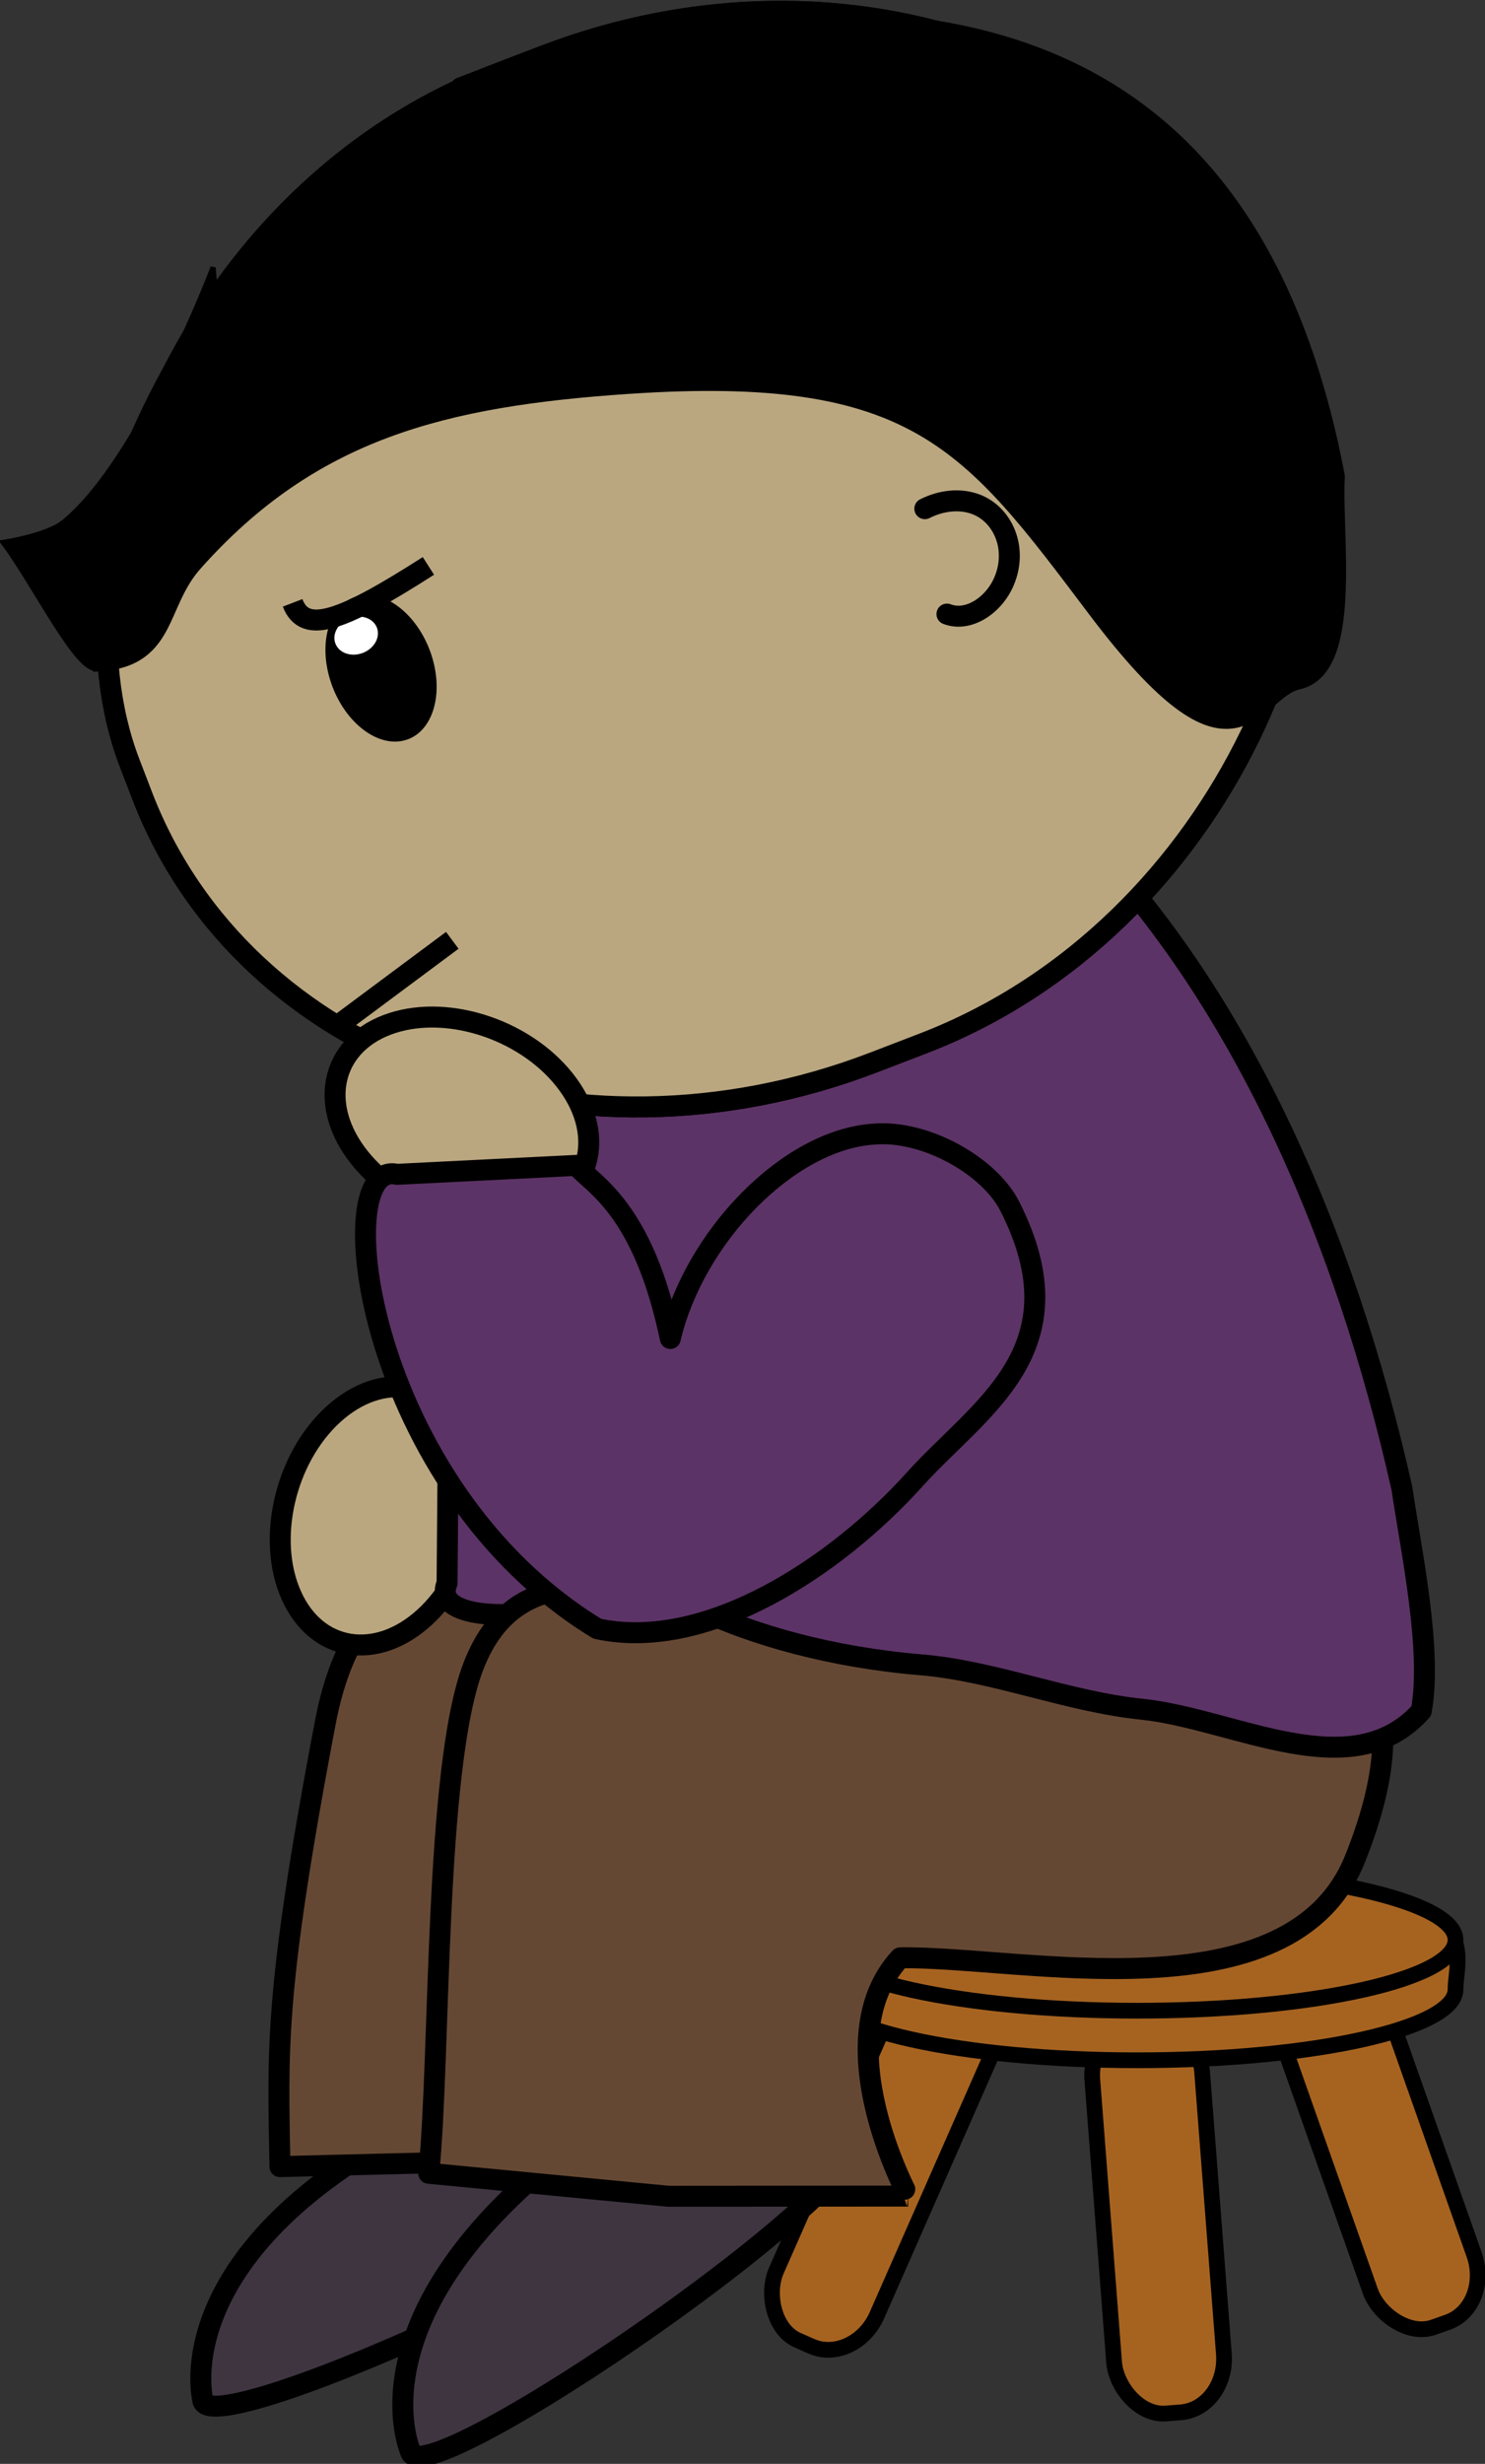<?xml version="1.0" encoding="UTF-8" standalone="no"?>
<!-- Created with Inkscape (http://www.inkscape.org/) -->

<svg
   xmlns:dc="http://purl.org/dc/elements/1.1/"
   xmlns:cc="http://creativecommons.org/ns#"
   xmlns:rdf="http://www.w3.org/1999/02/22-rdf-syntax-ns#"
   xmlns:svg="http://www.w3.org/2000/svg"
   xmlns="http://www.w3.org/2000/svg"
   xmlns:sodipodi="http://sodipodi.sourceforge.net/DTD/sodipodi-0.dtd"
   xmlns:inkscape="http://www.inkscape.org/namespaces/inkscape"
   width="201.471"
   height="334.102"
   id="svg91778"
   version="1.1"
   inkscape:version="0.48.4 r9939"
   sodipodi:docname="New document 33">
  <rect width="100%" height="100%" fill="#333333" stroke="none"/>
  <defs
     id="defs91780">
    <clipPath
       clipPathUnits="userSpaceOnUse"
       id="clipPath9977">
      <rect
         ry="58.389"
         rx="58.097"
         y="620.688"
         x="-931.532"
         height="442.301"
         width="723.808"
         id="rect9979"
         style="color:#000000;fill:none;stroke:#000000;stroke-width:3.887;stroke-linecap:butt;stroke-miterlimit:4;stroke-opacity:1;stroke-dasharray:none;stroke-dashoffset:0;marker:none;visibility:visible;display:inline;overflow:visible;enable-background:accumulate"
         transform="scale(-1,1)" />
    </clipPath>
  </defs>
  <sodipodi:namedview
     id="base"
     pagecolor="#ffffff"
     bordercolor="#666666"
     borderopacity="1.0"
     inkscape:pageopacity="0.0"
     inkscape:pageshadow="2"
     inkscape:zoom="0.35"
     inkscape:cx="164.45356"
     inkscape:cy="120.32691"
     inkscape:document-units="px"
     inkscape:current-layer="layer1"
     showgrid="false"
     fit-margin-top="0"
     fit-margin-left="0"
     fit-margin-right="0"
     fit-margin-bottom="0"
     inkscape:window-width="472"
     inkscape:window-height="415"
     inkscape:window-x="0"
     inkscape:window-y="24"
     inkscape:window-maximized="0" />
  <g
     inkscape:label="Layer 1"
     inkscape:groupmode="layer"
     id="layer1"
     transform="translate(-210.546,-318.587)">
    <g
       id="g9900"
       transform="matrix(-0.711,0,0,0.711,576.368,-123.546)">
      <g
         transform="matrix(-1.08,0,0,1.08,2175.812,-491.774)"
         id="g224212"
         style="fill:#a66320;stroke:#000000;stroke-width:2.778;stroke-miterlimit:4;stroke-dasharray:none">
        <rect
           id="rect224206"
           ry="9.725"
           rx="8.399"
           transform="matrix(0.915,0.403,-0.403,0.915,0,0)"
           height="69.402"
           width="19.45"
           y="575.75"
           x="2110.9"
           style="stroke-width:2.778;stroke-miterlimit:4;stroke-dasharray:none" />
        <rect
           id="rect224208"
           ry="9.725"
           rx="8.399"
           transform="matrix(0.997,-0.077,0.077,0.997,0,0)"
           height="69.402"
           width="19.45"
           y="1517.96"
           x="1618.457"
           style="stroke-width:2.778;stroke-miterlimit:4;stroke-dasharray:none" />
        <rect
           id="rect224210"
           transform="matrix(0.943,-0.333,0.333,0.943,0,0)"
           rx="8.399"
           ry="9.725"
           height="69.402"
           width="19.45"
           y="1886.8"
           x="1200.6"
           style="stroke-width:2.778;stroke-miterlimit:4;stroke-dasharray:none" />
        <g
           id="g224202"
           style="stroke-width:2.778;stroke-miterlimit:4;stroke-dasharray:none">
          <path
             style="stroke-width:2.778;stroke-miterlimit:4;stroke-dasharray:none"
             id="path224195"
             transform="translate(0,8.752)"
             d="m 1795.4,1373.7 c 0,6.905 -25.19,12.503 -56.264,12.503 -31.074,0 -56.264,-5.598 -56.264,-12.503 0,-6.905 -7.943,-25.006 56.264,-12.503 64.832,-10.628 56.264,5.598 56.264,12.503 z"
             inkscape:connector-curvature="0" />
          <path
             style="stroke-width:2.778;stroke-miterlimit:4;stroke-dasharray:none"
             id="path224193"
             d="m 1795.4,1373.7 c 0,6.905 -25.19,12.503 -56.264,12.503 -31.074,0 -56.264,-5.598 -56.264,-12.503 0,-6.905 25.19,-12.503 56.264,-12.503 31.074,0 56.264,5.598 56.264,12.503 z"
             inkscape:connector-curvature="0" />
        </g>
      </g>
      <g
         id="g11180-0"
         transform="matrix(2.036,0,0,2.036,3807.674,-3392.832)"
         style="stroke:#000000;stroke-width:1.964;stroke-miterlimit:4;stroke-dasharray:none">
        <path
           id="path11172-9"
           d="m -1683.267,2173.518 c 0,0 7.264,-12.444 25.636,-3.301 24.714,12.298 21.175,26.35 21.175,26.35 0.166,4.857 -49.807,-17.974 -46.812,-23.049 z"
           inkscape:connector-curvature="0"
           style="fill:#3f3541;fill-opacity:1;stroke-width:1.964;stroke-miterlimit:4;stroke-dasharray:none" />
        <path
           sodipodi:nodetypes="czzccccc"
           id="path11174-9"
           d="m -1643.7,2174.8 c 0.179,-10.854 0.612,-16.018 -4.247,-41.571 -4.86,-25.553 -28.471,-10.287 -41.971,-10.546 -13.499,-0.259 -19.237,-2.719 -18.678,6.156 0.553,8.775 17.216,8.068 20.95,16.028 4.081,8.7 -1.195,28.803 -1.168,28.804 l 22.557,0.565 z"
           inkscape:connector-curvature="0"
           style="fill:#654834;fill-opacity:1;fill-rule:evenodd;stroke-width:1.964;stroke-linecap:round;stroke-linejoin:round;stroke-miterlimit:4;stroke-dasharray:none" />
      </g>
      <path
         id="path4010-1-9-2-6-6-6-8-1-7-3-2-2-40-2-9"
         d="m 350.248,1026.835 c 0,0 18.879,-22.465 52.591,2.231 45.352,33.221 33.392,60.202 33.392,60.202 -1.344,9.806 -93.75,-53.285 -85.985,-62.434 z"
         inkscape:connector-curvature="0"
         style="fill:#3f3541;fill-opacity:1;stroke:#000000;stroke-width:4;stroke-miterlimit:4;stroke-dasharray:none" />
      <g
         id="g16464"
         transform="matrix(0.368,0.93,-0.93,0.368,1022.688,201.523)"
         style="stroke-width:4;stroke-miterlimit:4;stroke-dasharray:none">
        <g
           transform="matrix(0.283,-0.959,0.959,0.283,-865.324,1735.783)"
           id="g16466"
           style="stroke-width:4;stroke-miterlimit:4;stroke-dasharray:none">
          <path
             id="path16468"
             d="m 1257.828,1011.692 c -8.433,-9.174 -10.625,-24.908 -4.896,-35.144 5.73,-10.236 17.211,-11.097 25.645,-1.923 8.433,9.174 10.625,24.909 4.895,35.144 -5.729,10.236 -17.21,11.097 -25.645,1.923 z"
             inkscape:connector-curvature="0"
             style="fill:#baa780;fill-opacity:1;fill-rule:evenodd;stroke:#000000;stroke-width:4;stroke-linecap:round;stroke-linejoin:round;stroke-miterlimit:4;stroke-dasharray:none" />
          <path
             sodipodi:nodetypes="scccccas"
             id="path16470"
             d="m 1254.271,878.308 c 8.012,3.295 15.857,15.019 15.744,24.814 0.214,16.288 -31.424,32.429 -50.354,38.501 25.225,3.204 33.92,18.355 37.856,21.254 l -3.428,41.879 c 4.219,13.001 -53.732,2.236 -84.146,-39.816 -6.153,-20.445 -6.574,-44.528 6.026,-60.329 17.166,-21.528 49.812,-38.02 78.302,-26.302 z"
             inkscape:connector-curvature="0"
             style="fill:#5c3366;fill-opacity:1;fill-rule:evenodd;stroke:#000000;stroke-width:4;stroke-linecap:round;stroke-linejoin:round;stroke-miterlimit:4;stroke-dasharray:none" />
        </g>
      </g>
      <path
         sodipodi:nodetypes="cscscccc"
         id="path3097-1-6-1-8-90"
         d="m 432.714,1036.329 c -2.298,-21.988 -1.025,-77.093 -8.496,-96.61 -12.118,-31.658 -50.215,-3.511 -80.223,-4.124 -27.992,-4.154 -115.534,-28.154 -88.066,40.704 12.235,30.672 63.714,18.584 86.812,18.935 14.615,15.758 -1.568,45.451 -1.513,45.445 l 45.742,0.034 z"
         inkscape:connector-curvature="0"
         style="fill:#654834;fill-opacity:1;fill-rule:evenodd;stroke:#000000;stroke-width:4;stroke-linecap:round;stroke-linejoin:round;stroke-miterlimit:4;stroke-dasharray:none" />
      <path
         sodipodi:nodetypes="csccccccascccccc"
         id="path3932-5-3-3-6-1-5-5-0-2-6-5-1-7-7-3"
         d="m 370.592,754.6 -0.88,-0.158 c -0.166,-0.03 -0.326,-0.094 -0.493,-0.124 -0.257,-0.046 -0.512,-0.125 -0.769,-0.171 l -0.014,0.076 c -19.799,-2.761 -40.806,7.628 -56.609,22.965 -33.821,32.623 -54.043,80.634 -64.811,128.494 -1.855,12.464 -5.807,30.897 -3.703,42.475 13.258,14.819 35.638,1.489 53.317,-0.328 14.22,-1.461 28.156,-7.298 42.042,-8.462 34.636,-2.903 58.343,-16.853 60.641,-25.548 9.018,-48.225 33.102,-71.975 14.935,-115.379 -8.45,-20.368 -23.634,-38.264 -42.903,-43.604 l 0.019,-0.108 c -0.257,-0.046 -0.512,-0.127 -0.769,-0.173 z"
         inkscape:connector-curvature="0"
         style="fill:#5c3366;fill-opacity:1;fill-rule:evenodd;stroke:#000000;stroke-width:4;stroke-linecap:round;stroke-linejoin:round;stroke-miterlimit:4;stroke-dasharray:none" />
      <g
         style="stroke-width:4;stroke-miterlimit:4;stroke-dasharray:none"
         transform="matrix(0.92,0.392,-0.392,0.92,339.159,-49.739)"
         id="g15681">
        <g
           style="stroke-width:4;stroke-miterlimit:4;stroke-dasharray:none"
           id="g15655">
          <rect
             id="rect4240-8-4-1-9-4-3-60-10-8"
             rx="112.132"
             ry="97.556"
             transform="matrix(0.999,-0.036,0.036,0.999,0,0)"
             width="234.299"
             y="611.388"
             x="199.46"
             height="201.839"
             style="fill:#e4d3b1;fill-rule:evenodd;stroke:#000000;stroke-width:4;stroke-linecap:round;stroke-linejoin:bevel;stroke-miterlimit:4;stroke-dasharray:none" />
          <path
             style="stroke-width:4;stroke-miterlimit:4;stroke-dasharray:none"
             id="path458-3-6-8-7-6-4-1-0-37-7-6"
             d="m 417.443,693.077 c 0.818,7.936 -2.906,15.154 -8.324,16.126 -5.416,0.971 -10.471,-4.672 -11.289,-12.608 -0.818,-7.934 2.909,-15.158 8.326,-16.129 5.418,-0.972 10.469,4.678 11.288,12.611"
             inkscape:connector-curvature="0" />
          <path
             id="path4494-63-0-50-1-5-1-4-2"
             d="m 304.244,727.65 c -3.108,3.04 -8.837,1.989 -12.437,-1.448 -4.96,-4.735 -4.827,-11.853 -0.844,-15.657 2.321,-2.216 5.715,-3.263 9.285,-3.042"
             inkscape:connector-curvature="0"
             style="fill:none;stroke:#000000;stroke-width:4;stroke-linecap:round;stroke-linejoin:round;stroke-miterlimit:4;stroke-dasharray:none" />
          <path
             id="path30464-1-8"
             d="m 434.696,764.009 c -26.075,-9.299 -19.009,-39.966 -19.009,-39.966 l 35.639,9.069"
             inkscape:connector-curvature="0"
             style="fill:#b66b6f;stroke:#000000;stroke-width:4;stroke-linecap:round;stroke-linejoin:bevel;stroke-miterlimit:4;stroke-dasharray:none" />
          <path
             id="path43870-2-9-15-1"
             d="m 407.361,691.676 c 0.071,1.95 2.025,3.461 4.364,3.376 2.339,-0.085 4.178,-1.734 4.108,-3.684 -0.071,-1.949 -2.025,-3.461 -4.364,-3.376 -2.339,0.085 -4.178,1.734 -4.108,3.684 z"
             inkscape:connector-curvature="0"
             style="fill:#ffffff;stroke-width:4;stroke-miterlimit:4;stroke-dasharray:none" />
          <rect
             id="rect15455-9-0"
             rx="112.132"
             transform="matrix(0.999,-0.036,0.036,0.999,0,0)"
             ry="97.556"
             height="201.839"
             width="234.299"
             y="611.388"
             x="199.46"
             style="fill:#baa780;fill-opacity:1;fill-rule:evenodd;stroke:#000000;stroke-width:4;stroke-linecap:round;stroke-linejoin:bevel;stroke-miterlimit:4;stroke-dasharray:none" />
          <path
             style="stroke-width:4;stroke-miterlimit:4;stroke-dasharray:none"
             id="path15457-9-7"
             d="m 417.443,693.077 c 0.818,7.936 -2.906,15.154 -8.324,16.126 -5.416,0.971 -10.471,-4.672 -11.289,-12.608 -0.818,-7.934 2.909,-15.158 8.326,-16.129 5.418,-0.972 10.469,4.678 11.287,12.611"
             inkscape:connector-curvature="0" />
          <path
             id="path15459-4-9"
             d="m 304.244,727.65 c -3.108,3.04 -8.837,1.989 -12.437,-1.448 -4.96,-4.735 -4.827,-11.853 -0.844,-15.657 2.321,-2.216 5.715,-3.263 9.285,-3.042"
             inkscape:connector-curvature="0"
             style="fill:none;stroke:#000000;stroke-width:4;stroke-linecap:round;stroke-linejoin:round;stroke-miterlimit:4;stroke-dasharray:none" />
          <path
             id="path15465-8-0"
             d="m 405.325,687.399 c 0.071,1.95 2.025,3.461 4.364,3.376 2.339,-0.085 4.178,-1.734 4.108,-3.684 -0.071,-1.949 -2.025,-3.461 -4.364,-3.376 -2.339,0.085 -4.178,1.734 -4.108,3.684 z"
             inkscape:connector-curvature="0"
             style="fill:#ffffff;stroke-width:4;stroke-miterlimit:4;stroke-dasharray:none" />
          <path
             id="path71550"
             d="M 441.571,754.193 415.465,747.891"
             inkscape:connector-curvature="0"
             style="fill:none;stroke:#000000;stroke-width:4;stroke-miterlimit:4;stroke-dasharray:none" />
          <path
             style="fill:none;stroke:#000000;stroke-width:4;stroke-miterlimit:4;stroke-dasharray:none"
             inkscape:connector-curvature="0"
             d="m 418.27,676.742 c 0.236,6.582 -7.227,6.917 -26.603,3.674"
             id="path15679"
             sodipodi:nodetypes="cc" />
          <path
             sodipodi:nodetypes="cscsssscc"
             inkscape:connector-curvature="0"
             id="rect9895"
             d="m 311.592,611.388 c 31.06,0 10.036,0 10.036,0 62.121,0 109.538,58.146 111.599,77 -13.419,4.711 -14.705,-5.904 -24.466,-10.945 -30.114,-15.553 -55.905,-12.408 -89.761,-1.958 -52.83,16.305 -57.28,33.722 -68.262,72.01 -12.424,43.313 -21.722,25.084 -30.832,26.477 -10.525,1.61 -15.976,-23.88 -20.41,-33.564 -16.318,-90.403 42.343,-118.17 112.096,-129.02 z"
             style="fill:#000000;fill-opacity:1;fill-rule:evenodd;stroke:#000000;stroke-linecap:round;stroke-linejoin:bevel"
             transform="matrix(0.999,-0.036,0.036,0.999,0,0)" />
        </g>
      </g>
      <g
         style="stroke-width:4;stroke-miterlimit:4;stroke-dasharray:none"
         transform="matrix(0.979,-0.206,0.206,0.979,-165.976,143.911)"
         id="g15626">
        <g
           style="stroke-width:4;stroke-miterlimit:4;stroke-dasharray:none"
           id="g15622"
           transform="matrix(0.283,-0.959,0.959,0.283,-865.324,1735.783)">
          <path
             style="fill:#baa780;fill-opacity:1;fill-rule:evenodd;stroke:#000000;stroke-width:4;stroke-linecap:round;stroke-linejoin:round;stroke-miterlimit:4;stroke-dasharray:none"
             inkscape:connector-curvature="0"
             d="m 1263.198,1004.567 c -10.611,-6.533 -17.002,-21.077 -14.274,-32.486 2.728,-11.409 13.542,-15.361 24.154,-8.829 10.611,6.533 17.002,21.078 14.274,32.486 -2.728,11.409 -13.542,15.362 -24.154,8.829 z"
             id="path73377-9" />
          <path
             style="fill:#5c3366;fill-opacity:1;fill-rule:evenodd;stroke:#000000;stroke-width:4;stroke-linecap:round;stroke-linejoin:round;stroke-miterlimit:4;stroke-dasharray:none"
             inkscape:connector-curvature="0"
             d="m 1243.203,881.071 c 8.012,3.295 15.857,15.019 15.744,24.814 0.214,16.288 -16.825,35.656 -35.755,41.728 25.225,3.204 30.389,12.365 34.325,15.264 l 1.016,34.236 c 4.219,13.001 -58.987,10.831 -89.401,-31.222 -6.153,-20.445 8.245,-46.422 23.582,-62.614 12.644,-13.348 21.998,-33.924 50.489,-22.207 z"
             id="path73379-5"
             sodipodi:nodetypes="scccccas" />
        </g>
      </g>
      <path
         inkscape:connector-curvature="0"
         id="path9898"
         d="m 502.4,721.482 c 3.134,2.539 11.479,3.827 11.479,3.827 -6.073,8.064 -14.734,25.964 -18.103,23.756 l -24.432,-56.852 c 0,0 2.501,-16.879 2.501,-19.38 0,0 13.945,36.813 28.556,48.649 z"
         style="fill:#000000;fill-opacity:1;stroke:#000000;stroke-width:1px;stroke-linecap:butt;stroke-linejoin:miter;stroke-opacity:1"
         sodipodi:nodetypes="acccca" />
    </g>
  </g>
</svg>
